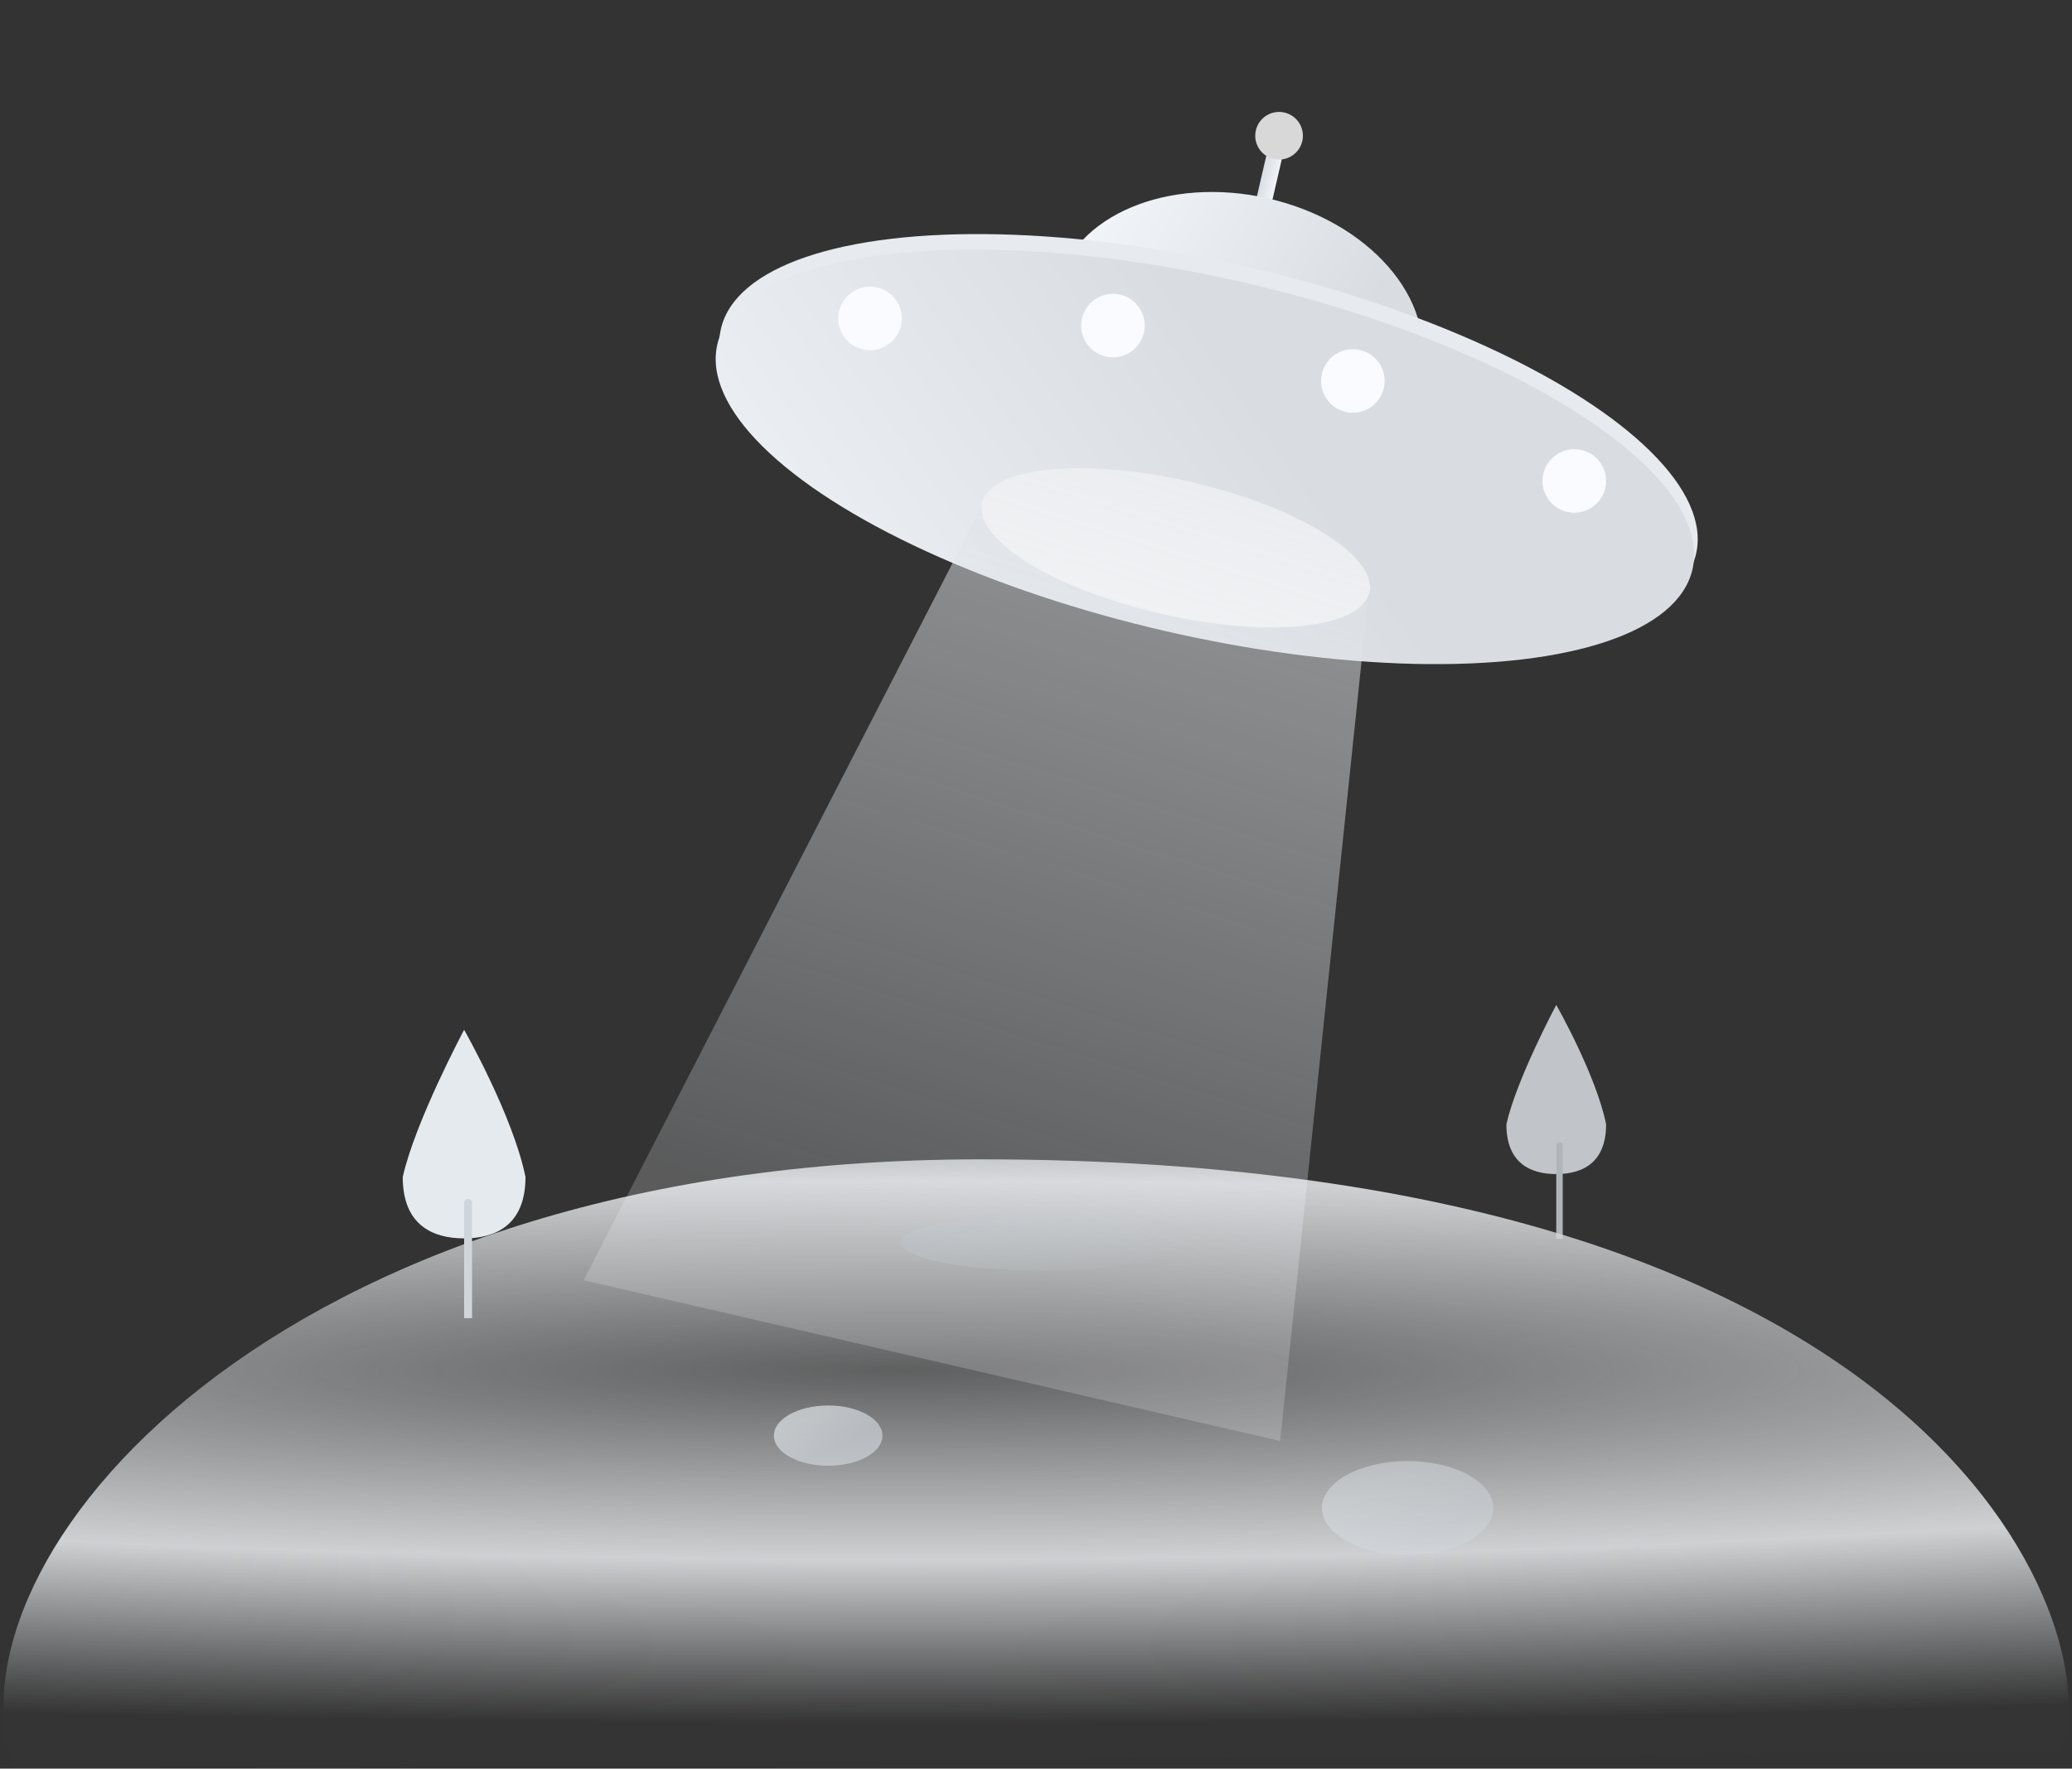 <svg width="301" height="257" viewBox="0 0 301 257" fill="none" xmlns="http://www.w3.org/2000/svg">
<rect x="0" y="0" width="301" height="257" fill="#333333" stroke="none"/>
<path d="M299.252 254.377C306.487 240.058 285.808 168.462 142.423 168.462C38.927 168.462 -8.574 227.065 1.928 256.763" fill="url(#paint0_radial_6732_3139)"/>
<mask id="mask0_6732_3139" style="mask-type:luminance" maskUnits="userSpaceOnUse" x="0" y="168" width="301" height="89">
<path d="M299.252 254.377C306.487 240.058 285.808 168.462 142.423 168.462C38.927 168.462 -8.574 227.065 1.928 256.763" fill="white"/>
</mask>
<g mask="url(#mask0_6732_3139)">
<ellipse opacity="0.672" cx="120.309" cy="208.612" rx="7.886" ry="4.38" fill="url(#paint1_linear_6732_3139)"/>
<ellipse opacity="0.452" cx="204.481" cy="219.141" rx="12.442" ry="6.833" fill="url(#paint2_linear_6732_3139)"/>
</g>
<rect x="184.426" y="20.59" width="2.308" height="20.769" transform="rotate(13 184.426 20.59)" fill="url(#paint3_linear_6732_3139)"/>
<ellipse cx="179.883" cy="47.962" rx="27.115" ry="19.615" transform="rotate(13 179.883 47.962)" fill="url(#paint4_linear_6732_3139)"/>
<ellipse cx="175.557" cy="64.134" rx="72.692" ry="25.962" transform="rotate(13 175.557 64.134)" fill="#E7EAEE"/>
<ellipse cx="175.038" cy="66.383" rx="72.692" ry="25.962" transform="rotate(13 175.038 66.383)" fill="url(#paint5_linear_6732_3139)"/>
<ellipse cx="170.799" cy="79.614" rx="28.846" ry="9.808" transform="rotate(13 170.799 79.614)" fill="white"/>
<circle cx="185.811" cy="19.725" r="3.462" transform="rotate(13 185.811 19.725)" fill="#D8D8D8"/>
<circle cx="228.701" cy="69.89" r="4.615" transform="rotate(13 228.701 69.89)" fill="#F9FBFF"/>
<circle cx="161.678" cy="47.312" r="4.615" transform="rotate(13 161.678 47.312)" fill="#F9FBFF"/>
<circle cx="196.531" cy="55.358" r="4.615" transform="rotate(13 196.531 55.358)" fill="#F9FBFF"/>
<circle cx="126.392" cy="46.27" r="4.615" transform="rotate(13 126.392 46.27)" fill="#F9FBFF"/>
<path fill-rule="evenodd" clip-rule="evenodd" d="M198.728 86.652C198.803 86.474 198.862 86.29 198.906 86.101C200.124 80.823 188.528 73.64 173.005 70.056C157.482 66.472 143.911 67.845 142.692 73.123C142.649 73.312 142.621 73.503 142.61 73.696L142.562 73.685L84.785 186.033L185.97 209.393L198.776 86.663L198.728 86.652Z" fill="url(#paint6_linear_6732_3139)"/>
<ellipse opacity="0.329" cx="151.077" cy="180.577" rx="20.192" ry="4.038" fill="url(#paint7_linear_6732_3139)"/>
<path d="M67.423 149.639C67.423 149.639 74.554 162.179 76.337 171.035C76.337 178.109 71.88 179.949 67.423 179.949C62.965 179.949 58.508 178.109 58.508 171.035C60.291 163.011 67.423 149.639 67.423 149.639Z" fill="#E5EAEF"/>
<path d="M67.422 174.808C67.422 174.489 67.68 174.231 67.999 174.231C68.317 174.231 68.576 174.489 68.576 174.808V191.539H67.422V174.808Z" fill="#CFD6DB"/>
<g opacity="0.797">
<path d="M226.077 146.028C226.077 146.028 231.872 156.195 233.32 163.376C233.32 169.112 229.699 170.604 226.077 170.604C222.456 170.604 218.834 169.112 218.834 163.376C220.283 156.87 226.077 146.028 226.077 146.028Z" fill="#E5EAEF"/>
<path d="M226.078 166.436C226.078 166.177 226.288 165.967 226.547 165.967C226.806 165.967 227.016 166.177 227.016 166.436V180.001H226.078V166.436Z" fill="#CFD6DB"/>
</g>
<defs>
<radialGradient id="paint0_radial_6732_3139" cx="0" cy="0" r="1" gradientUnits="userSpaceOnUse" gradientTransform="translate(130.611 199.085) rotate(-90) scale(51.34 536.198)">
<stop stop-color="#EBEDF0" stop-opacity="0.24"/>
<stop offset="0.537" stop-color="#EBEDF0" stop-opacity="0.846"/>
<stop offset="1" stop-color="#E0E4E7" stop-opacity="0.01"/>
</radialGradient>
<linearGradient id="paint1_linear_6732_3139" x1="113.962" y1="207.451" x2="116.365" y2="212.589" gradientUnits="userSpaceOnUse">
<stop stop-color="#E1E7EA"/>
<stop offset="1" stop-color="#D0D6DC"/>
</linearGradient>
<linearGradient id="paint2_linear_6732_3139" x1="194.034" y1="218.502" x2="198.43" y2="227.671" gradientUnits="userSpaceOnUse">
<stop stop-color="#E1E7EA"/>
<stop offset="1" stop-color="#D0D6DC"/>
</linearGradient>
<linearGradient id="paint3_linear_6732_3139" x1="187.532" y1="20.651" x2="184.501" y2="20.59" gradientUnits="userSpaceOnUse">
<stop stop-color="#F8FBFF"/>
<stop offset="1" stop-color="#D9DDE2"/>
</linearGradient>
<linearGradient id="paint4_linear_6732_3139" x1="136.557" y1="58.361" x2="187.159" y2="74.322" gradientUnits="userSpaceOnUse">
<stop stop-color="#F8FBFF"/>
<stop offset="1" stop-color="#D9DDE2"/>
</linearGradient>
<linearGradient id="paint5_linear_6732_3139" x1="75.33" y1="113.129" x2="149.579" y2="29.462" gradientUnits="userSpaceOnUse">
<stop stop-color="#F8FBFF"/>
<stop offset="1" stop-color="#D9DDE2"/>
</linearGradient>
<linearGradient id="paint6_linear_6732_3139" x1="181.08" y1="195.751" x2="219.377" y2="73.376" gradientUnits="userSpaceOnUse">
<stop stop-color="#F8FBFF" stop-opacity="0.2"/>
<stop offset="1" stop-color="#D9DDE2" stop-opacity="0.6"/>
</linearGradient>
<linearGradient id="paint7_linear_6732_3139" x1="135.921" y1="181.056" x2="142.898" y2="195.954" gradientUnits="userSpaceOnUse">
<stop stop-color="#C4CDD1"/>
<stop offset="1" stop-color="#C6CFD3" stop-opacity="0.01"/>
</linearGradient>
</defs>
</svg>
